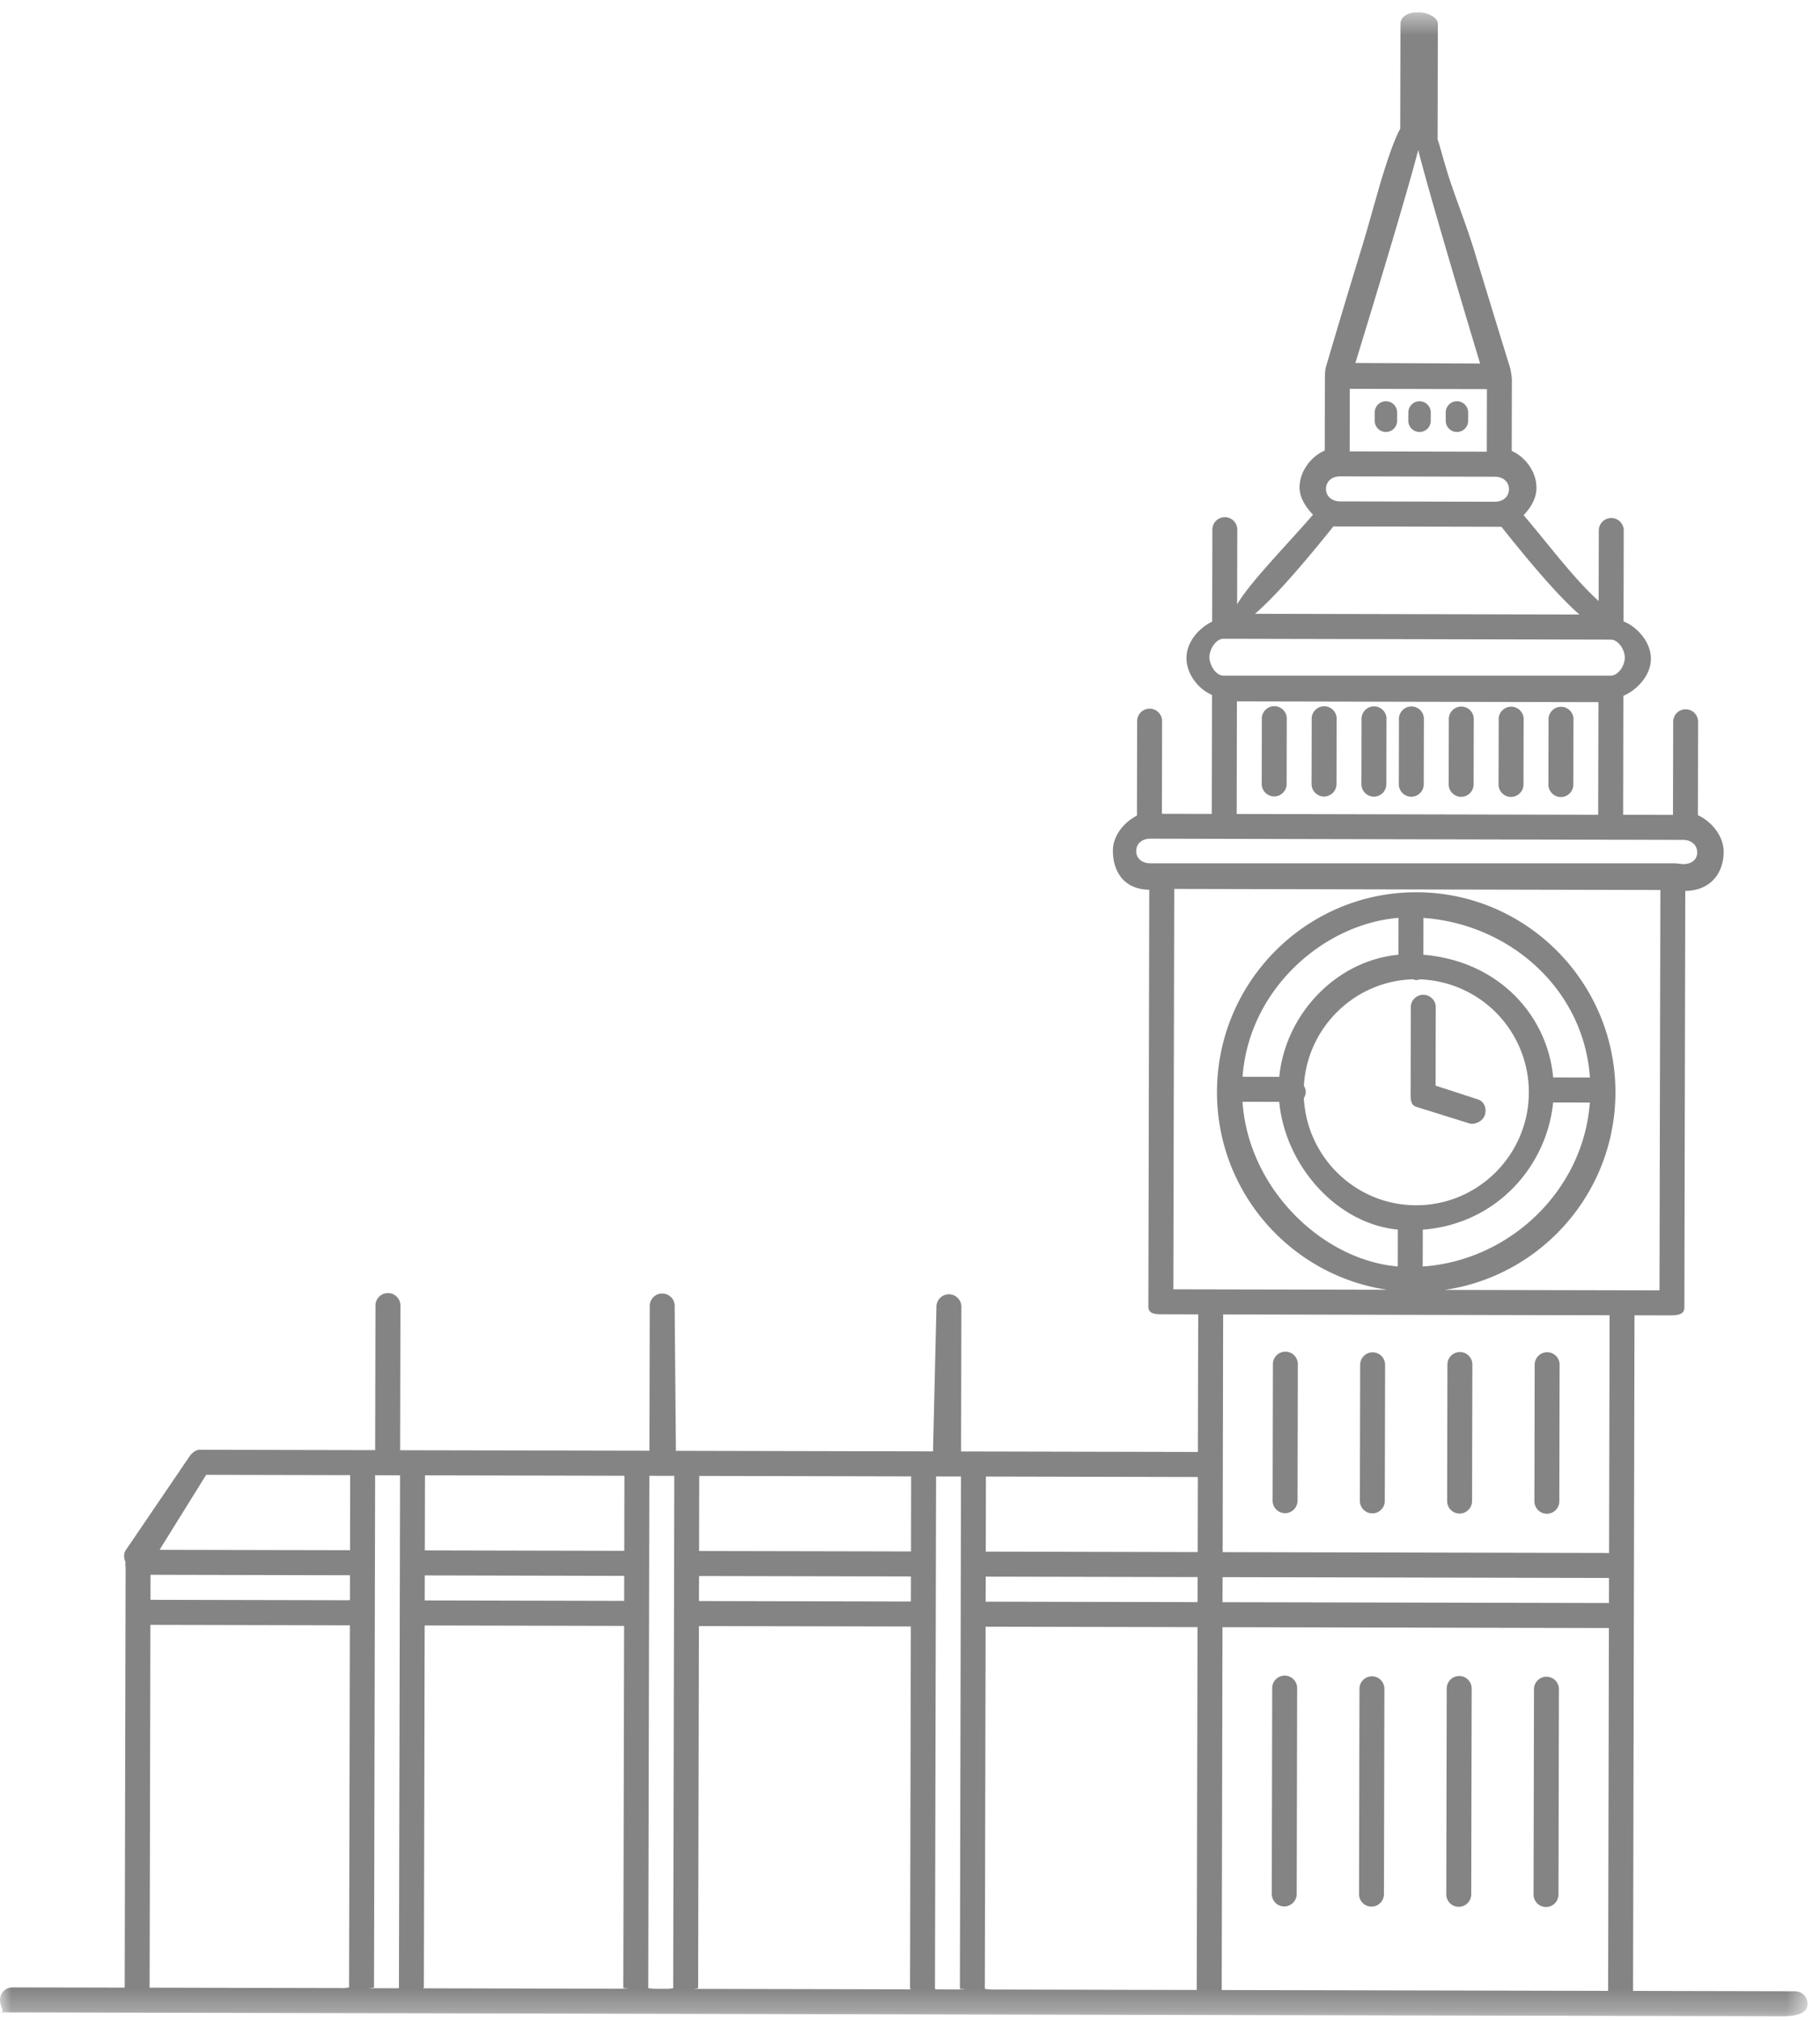 <svg xmlns="http://www.w3.org/2000/svg" xmlns:xlink="http://www.w3.org/1999/xlink" width="82" height="91" viewBox="0 0 82 91">
    <defs>
        <path id="a" d="M0 .477H81.44v90.257H0z"/>
    </defs>
    <g fill="none" fill-rule="evenodd" opacity=".6">
        <path fill="#323232" d="M63.564 45.41l-.009 3.908c0 .248.027.468.264.54l2.364.738c.054.017.074.024.128.024.241 0 .516-.156.59-.4.09-.298-.028-.613-.325-.703l-1.896-.616.007-3.487a.563.563 0 1 0-1.123-.003M57.406 35.873c.31 0 .563-.25.563-.562l.006-2.897a.563.563 0 1 0-1.123-.003l-.006 2.898c0 .311.25.563.56.564M59.653 35.878c.31 0 .562-.25.563-.562l.006-2.898a.563.563 0 1 0-1.123-.002l-.007 2.897c0 .312.251.564.561.565M61.9 35.883c.31 0 .562-.25.562-.562l.006-2.898a.563.563 0 1 0-1.123-.002l-.006 2.897c0 .312.25.564.56.565M63.584 35.886c.31.001.563-.25.563-.562l.006-2.897a.563.563 0 1 0-1.123-.003l-.006 2.898c0 .311.25.564.56.564M65.831 35.891c.31 0 .562-.25.563-.562l.006-2.897a.563.563 0 1 0-1.123-.003l-.006 2.898c-.001.311.25.564.56.564M68.077 35.896c.31 0 .563-.25.563-.562l.007-2.897a.563.563 0 1 0-1.123-.003l-.007 2.898c0 .311.25.564.56.564M70.324 35.901c.31 0 .562-.25.563-.562l.006-2.897a.563.563 0 1 0-1.123-.003l-.007 2.898c0 .311.251.564.561.564M57.898 68.158c.31 0 .562-.251.563-.563l.013-6.125a.562.562 0 1 0-1.123-.002l-.013 6.125c-.001.312.25.564.56.565M61.83 68.166c.31.001.562-.25.562-.562l.014-6.125a.563.563 0 0 0-.56-.566c-.31 0-.563.251-.564.563l-.013 6.125c0 .312.25.564.56.565M65.761 68.175c.31 0 .562-.251.563-.563l.013-6.125a.562.562 0 1 0-1.123-.002L65.2 67.61c0 .312.25.564.56.565M69.693 68.184c.31 0 .562-.251.562-.563l.013-6.125a.562.562 0 1 0-1.123-.003l-.013 6.125c0 .312.25.564.56.566M57.86 85.872c.31 0 .562-.251.563-.563l.02-9.27a.562.562 0 1 0-1.124-.003l-.02 9.27c0 .312.25.565.56.566M61.791 85.88c.31 0 .562-.251.563-.563l.02-9.27a.562.562 0 0 0-1.123-.003l-.02 9.271c0 .312.25.564.56.565M65.723 85.889c.31 0 .562-.251.563-.563l.02-9.27a.562.562 0 1 0-1.124-.003l-.02 9.27c0 .313.25.565.56.566M69.654 85.897c.31.001.562-.25.563-.562l.02-9.27a.562.562 0 0 0-1.123-.003l-.02 9.27c0 .312.25.564.56.565M63.959 18.074a.506.506 0 0 0-.506.506l-.001.372a.505.505 0 1 0 1.01.002l.001-.373a.506.506 0 0 0-.504-.507M65.644 18.074a.506.506 0 0 0-.507.506v.372a.505.505 0 1 0 1.01.002v-.373a.506.506 0 0 0-.503-.507M62.443 18.074a.506.506 0 0 0-.506.506v.372a.505.505 0 1 0 1.01.002v-.373a.506.506 0 0 0-.504-.507"/>
        <g transform="translate(0 .086)">
            <mask id="b" fill="#fff">
                <use xlink:href="#a"/>
            </mask>
            <path fill="#323232" d="M72.497 69.865l-17.41-.038.022-10.707 17.411.037-.023 10.708zm-.005 2.254l-17.411-.037.003-1.128 17.41.038-.002 1.127zm-.038 17.47l-17.41-.037.035-16.343 17.41.038-.035 16.343zM57.636 49.545c.262 2.818 2.537 5.48 5.345 5.755l-.004 1.66c-3.37-.285-6.728-3.473-6.996-7.418l1.655.003zm5.372-6.627c-2.81.263-5.096 2.683-5.37 5.5l-1.654-.003c.285-3.945 3.656-6.887 7.027-7.158l-.003 1.661zm5.874 6.204c-.006 2.808-2.288 5.088-5.087 5.081-2.704-.006-4.91-2.146-5.05-4.824a.553.553 0 0 0 .086-.28.551.551 0 0 0-.085-.28c.15-2.624 2.283-4.718 4.916-4.794.05.016.1.033.155.033.056 0 .107-.016.157-.031a5.087 5.087 0 0 1 4.908 5.095zm2.748.453c-.285 3.945-3.597 7.118-7.53 7.387l.004-1.66c3.37-.261 5.598-2.913 5.872-5.73l1.654.003zm-1.652-1.13c-.262-2.819-2.478-5.248-5.847-5.525l.003-1.66c3.931.286 7.23 3.243 7.499 7.188l-1.655-.003zm-17.113 9.543l.04-18.034 21.903.048-.04 18.034-9.684-.02c4.337-.626 7.69-4.363 7.699-8.886.011-4.966-4.007-9.016-8.957-9.026-4.949-.011-8.985 4.02-8.995 8.987-.01 4.524 3.326 8.275 7.66 8.918l-9.626-.02zM52.19 38.8h-.365c-.35 0-.634-.202-.633-.553 0-.351.286-.558.635-.556l24.006.055c.35 0 .635.215.634.566 0 .351-.286.526-.636.525l-.365-.037H52.191zm19.828-7.259l-.012 5.073-16.287-.036.01-5.072 16.289.035zM54.49 29.515c.001-.351.287-.83.637-.828l17.445.038c.35 0 .635.46.633.812 0 .351-.286.81-.636.81H55.124c-.35 0-.633-.481-.633-.832zm5.586-5.89l7.57.016c1.792 2.259 2.862 3.389 3.516 3.953l-14.618-.032c.655-.561 1.731-1.687 3.532-3.937zm.303-2.254l6.974.016c.35 0 .634.214.633.565-.001.351-.286.562-.636.562l-6.973-.015c-.35-.001-.635-.214-.634-.565 0-.351.286-.563.636-.563zm.436-3.943l6.178.014-.006 2.817-6.178-.014.006-2.817zm3.08-10.752h.005c.422 1.691 1.765 6.228 2.786 9.612l-5.619-.024c1.036-3.38 2.398-7.897 2.829-9.588zm-9.933 63.149l-9.548-.021.007-3.382 9.548.021-.007 3.382zm-.005 2.254l-9.548-.021.003-1.127 9.548.02-.003 1.128zm-.038 17.47l-9.333-.02c0-.011-.215-.02-.215-.033l.036-16.31 9.547.02-.035 16.343zm-11.753-.025c0-.011-.041-.02-.041-.032l.05-23.074 1.123.002-.05 23.074c0 .012.227.022.227.033l-1.31-.003zM31.266 89.5c0-.012.188-.02.188-.032l.036-16.311 9.548.02-.036 16.312c0 .012.054.02.054.032l-9.79-.021zm.229-18.597l9.548.02-.003 1.128-9.548-.021.003-1.127zm.01-4.509l9.547.021-.007 3.381-9.548-.02.007-3.382zM30.33 89.466c0 .012-.177.02-.176.032l-.747-.002c0-.01-.2-.021-.2-.033l.05-23.074 1.123.003-.05 23.074zm-11.264.007c0-.011.031-.02.031-.032l.036-16.311 8.986.02-.036 16.31c0 .013.213.023.213.034l-9.23-.02zm.072-18.597l8.986.02-.003 1.126-8.986-.02.003-1.126zm.01-4.509l8.985.02-.007 3.381-8.986-.02.007-3.38zM17.974 89.44c0 .012-.019.021-.019.032l-1.308-.003c.001-.011.204-.02.204-.031l.05-23.075 1.123.003-.05 23.074zM15.77 69.74l-8.58-.018 2.099-3.377 6.488.014-.007 3.381zm-.005 2.254l-8.986-.02.002-1.126 8.987.02-.003 1.126zm-.038 17.44c0 .01-.19.02-.19.03l-8.796-.019.035-16.343 8.987.02-.036 16.311zm65.151.173l-7.301-.016.065-30.432 1.609.003c.31.001.638-.031.638-.343l.041-18.774c1.124-.011 1.728-.793 1.73-1.757.001-.76-.6-1.404-1.16-1.653l.008-4.185a.562.562 0 1 0-1.123-.003l-.009 4.173-2.246-.005.011-5.36c.562-.23 1.239-.884 1.24-1.666.002-.796-.671-1.466-1.232-1.685l.008-4.07a.562.562 0 1 0-1.123-.003l-.007 3.155c-1.121-1.009-2.32-2.627-3.382-3.868.308-.317.58-.747.58-1.224.002-.775-.554-1.429-1.115-1.667l.007-3.233c0-.025-.039-.377-.087-.537 0 0-.803-2.589-1.587-5.179-.392-1.294-.923-2.59-1.22-3.561-.233-.756-.347-1.228-.452-1.523l.01-5.21c.001-.273-.44-.508-.814-.508h-.193c-.373 0-.677.232-.677.504l-.01 4.726c0 .04-.228.302-.758 2.004-.301.97-.637 2.264-1.035 3.557a482.748 482.748 0 0 0-1.553 5.172c-.05.159-.048.511-.048.536l-.007 3.234c-.563.235-1.132.886-1.134 1.661-.001.477.299.909.606 1.228-1.136 1.316-2.855 3.059-3.419 4.04l.007-3.342a.562.562 0 1 0-1.123-.002l-.009 4.122c-.562.262-1.155.892-1.157 1.628-.002.781.588 1.44 1.15 1.671l-.012 5.36-2.246-.005.009-4.172a.562.562 0 1 0-1.124-.003l-.009 4.256c-.562.286-1.081.882-1.083 1.577-.002.963.515 1.749 1.638 1.764l-.04 18.775c-.001.311.267.344.577.345l1.668.004-.014 6.199-10.67-.023.014-6.481a.563.563 0 1 0-1.124-.002l-.154 6.48-11.584-.025-.056-6.481a.563.563 0 1 0-1.123-.003l-.014 6.48-11.233-.023.014-6.481a.563.563 0 1 0-1.124-.003l-.014 6.48-7.908-.016c-.186 0-.36.155-.465.31l-2.868 4.219c-.109.158-.076.376-.003.55-.03.07 0 .162 0 .242l-.041 18.905-5.055-.01c-.31-.001-.562.25-.563.562 0 .311.25.564 0 .563l80.314.175c.872.002 1.123-.25 1.124-.561a.562.562 0 0 0-.56-.565z" mask="url(#b)"/>
        </g>
    </g>
</svg>
